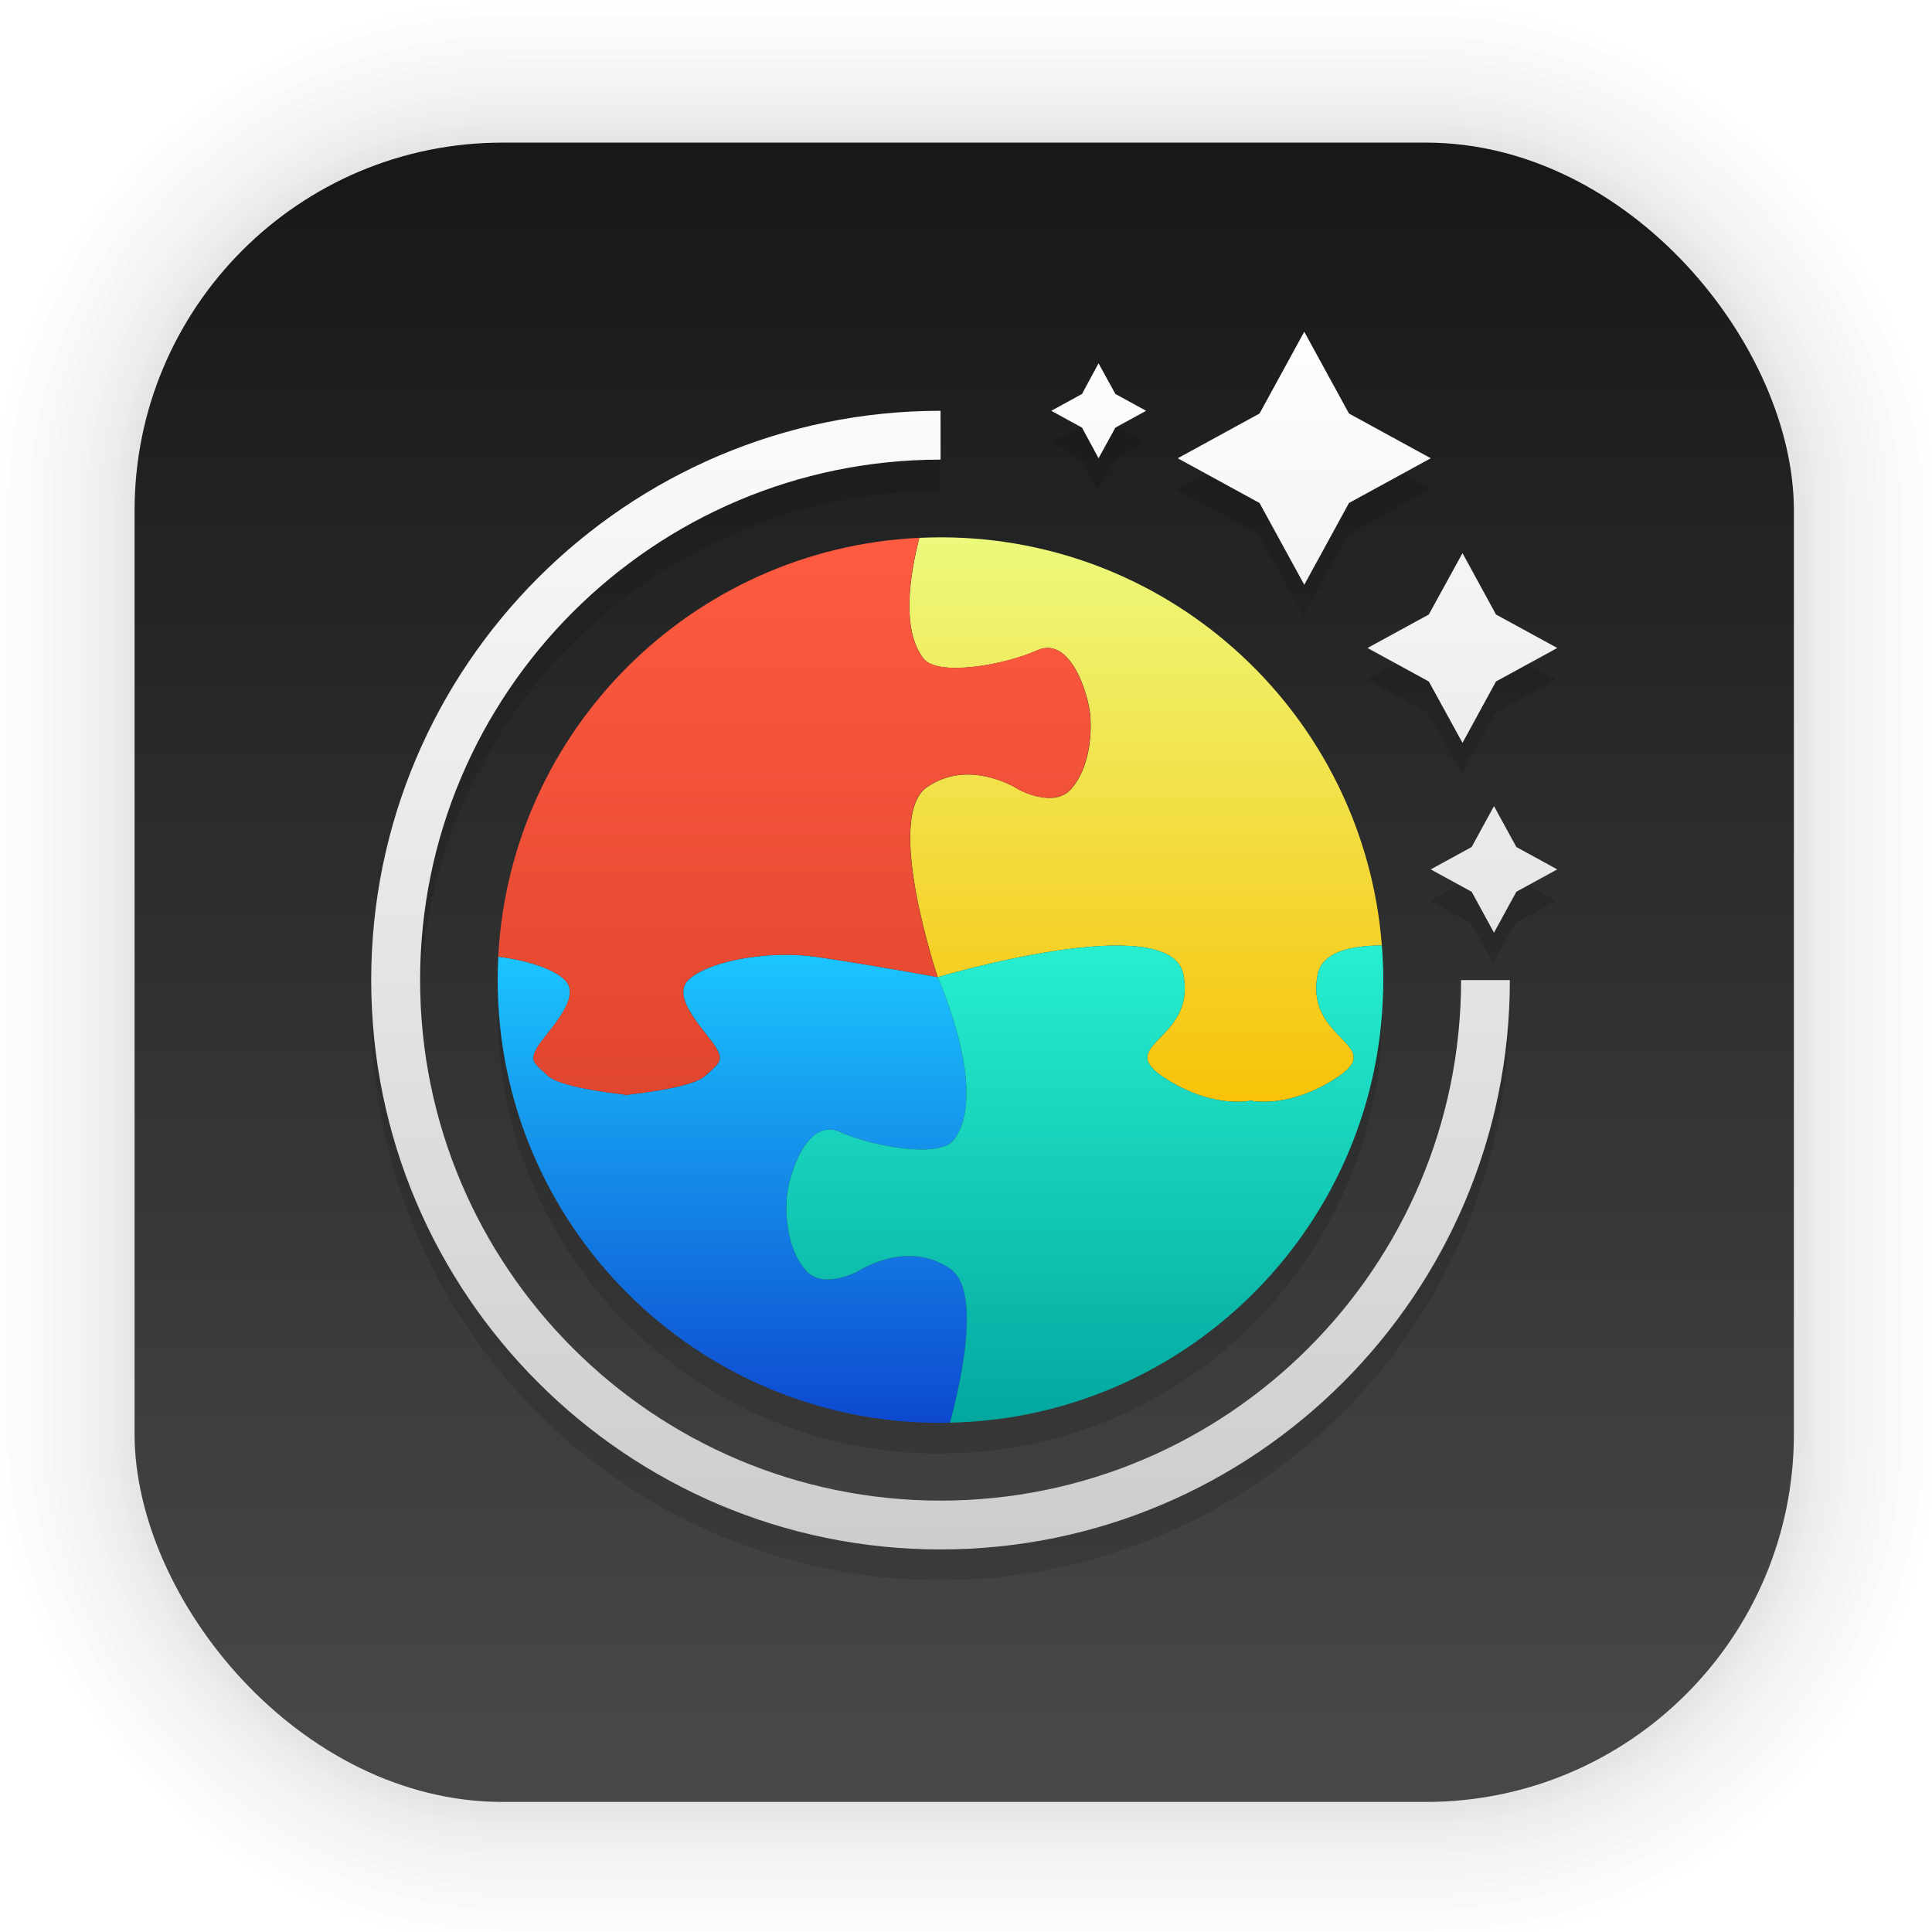 <?xml version="1.0" encoding="UTF-8" standalone="no"?>
<svg
   xmlns:dc="http://purl.org/dc/elements/1.1/"
   xmlns:cc="http://creativecommons.org/ns#"
   xmlns:rdf="http://www.w3.org/1999/02/22-rdf-syntax-ns#"
   xmlns:svg="http://www.w3.org/2000/svg"
   xmlns="http://www.w3.org/2000/svg"
   xmlns:xlink="http://www.w3.org/1999/xlink"
   xmlns:sodipodi="http://sodipodi.sourceforge.net/DTD/sodipodi-0.dtd"
   xmlns:inkscape="http://www.inkscape.org/namespaces/inkscape"
   width="128"
   height="128"
   viewBox="0 0 33.867 33.867"
   version="1.1"
   id="svg2239"
   inkscape:version="1.0.1 (3bc2e813f5, 2020-09-07)"
   sodipodi:docname="photoflare.svg">
  <defs
     id="defs2233">
    <linearGradient
       inkscape:collect="always"
       xlink:href="#linearGradient4110"
       id="linearGradient4112"
       x1="14.722"
       y1="30.259"
       x2="14.722"
       y2="3.131"
       gradientUnits="userSpaceOnUse"
       gradientTransform="translate(0.064,0.015)" />
    <linearGradient
       inkscape:collect="always"
       id="linearGradient4110">
      <stop
         style="stop-color:#474747;stop-opacity:1"
         offset="0"
         id="stop4106" />
      <stop
         style="stop-color:#171819;stop-opacity:1"
         offset="1"
         id="stop4108" />
    </linearGradient>
    <filter
       id="filter881"
       x="-0.049"
       y="-0.047"
       width="1.097"
       height="1.095"
       color-interpolation-filters="sRGB">
      <feGaussianBlur
         stdDeviation="0.76"
         id="feGaussianBlur2" />
    </filter>
    <linearGradient
       id="linearGradient923"
       x1="33.19"
       x2="33.19"
       y1="50.47"
       y2="11.676"
       gradientUnits="userSpaceOnUse"
       gradientTransform="matrix(0.554,0,0,0.554,-0.867,-0.032)">
      <stop
         stop-color="#ccc"
         offset="0"
         id="stop25" />
      <stop
         stop-color="#fff"
         stop-opacity=".995"
         offset="1"
         id="stop27" />
    </linearGradient>
    <linearGradient
       id="linearGradient907"
       x1="23.688"
       x2="23.688"
       y1="45.978"
       y2="31.186"
       gradientUnits="userSpaceOnUse"
       gradientTransform="matrix(0.554,0,0,0.554,-0.867,-0.032)">
      <stop
         stop-color="#0077c2"
         offset="0"
         id="stop15"
         style="stop-color:#0d49cf;stop-opacity:1" />
      <stop
         stop-color="#1ba7ff"
         offset="1"
         id="stop17"
         style="stop-color:#1bc6ff;stop-opacity:1" />
    </linearGradient>
    <linearGradient
       id="linearGradient899"
       x1="37.2"
       x2="37.2"
       y1="36.124"
       y2="18.096"
       gradientUnits="userSpaceOnUse"
       gradientTransform="matrix(0.554,0,0,0.554,-0.867,-0.032)">
      <stop
         stop-color="#aad22d"
         offset="0"
         id="stop10"
         style="stop-color:#f8c207;stop-opacity:1" />
      <stop
         stop-color="#dbf97c"
         offset="1"
         id="stop12"
         style="stop-color:#edf97c;stop-opacity:1" />
    </linearGradient>
    <linearGradient
       id="linearGradient891"
       x1="26.678"
       x2="26.678"
       y1="35.381"
       y2="17.782"
       gradientUnits="userSpaceOnUse"
       gradientTransform="matrix(0.554,0,0,0.554,-0.867,-0.032)">
      <stop
         stop-color="#e14664"
         offset="0"
         id="stop5"
         style="stop-color:#e1462e;stop-opacity:1" />
      <stop
         stop-color="#ff5c7b"
         offset="1"
         id="stop7"
         style="stop-color:#ff5c41;stop-opacity:1" />
    </linearGradient>
    <linearGradient
       id="linearGradient915"
       x1="34.38"
       x2="34.38"
       y1="46.935"
       y2="30.814"
       gradientUnits="userSpaceOnUse"
       gradientTransform="matrix(0.554,0,0,0.554,-0.867,-0.032)">
      <stop
         stop-color="#1abda2"
         offset="0"
         id="stop20"
         style="stop-color:#00a39c;stop-opacity:1" />
      <stop
         stop-color="#27f1d1"
         stop-opacity=".996"
         offset="1"
         id="stop22" />
    </linearGradient>
  </defs>
  <sodipodi:namedview
     id="base"
     pagecolor="#ffffff"
     bordercolor="#666666"
     borderopacity="1.0"
     inkscape:pageopacity="0.0"
     inkscape:pageshadow="2"
     inkscape:zoom="0.49497475"
     inkscape:cx="-517.1842"
     inkscape:cy="55.728209"
     inkscape:document-units="mm"
     inkscape:current-layer="layer1"
     inkscape:document-rotation="0"
     showgrid="false"
     units="px"
     inkscape:window-width="1514"
     inkscape:window-height="941"
     inkscape:window-x="50"
     inkscape:window-y="27"
     inkscape:window-maximized="0" />
  <g
     inkscape:label="Capa 1"
     inkscape:groupmode="layer"
     id="layer1">
    <g
       style="opacity:0.295"
       transform="matrix(0.976,0,0,0.976,-65.786,-37.222)"
       id="g1702">
      <rect
         ry="6.61"
         rx="6.61"
         y="40.71"
         x="69.84"
         height="29.811"
         width="29.811"
         id="rect1634"
         style="fill:none;fill-opacity:1;stroke:#000000;stroke-width:0.1;stroke-linecap:round;stroke-linejoin:round;stroke-miterlimit:4;stroke-dasharray:none;stroke-opacity:0.02" />
      <rect
         style="fill:none;fill-opacity:1;stroke:#000000;stroke-width:0.2;stroke-linecap:round;stroke-linejoin:round;stroke-miterlimit:4;stroke-dasharray:none;stroke-opacity:0.02"
         id="rect1638"
         width="29.811"
         height="29.811"
         x="69.84"
         y="40.71"
         rx="6.61"
         ry="6.61" />
      <rect
         ry="6.61"
         rx="6.61"
         y="40.71"
         x="69.84"
         height="29.811"
         width="29.811"
         id="rect1640"
         style="fill:none;fill-opacity:1;stroke:#000000;stroke-width:0.3;stroke-linecap:round;stroke-linejoin:round;stroke-miterlimit:4;stroke-dasharray:none;stroke-opacity:0.02" />
      <rect
         style="fill:none;fill-opacity:1;stroke:#000000;stroke-width:0.4;stroke-linecap:round;stroke-linejoin:round;stroke-miterlimit:4;stroke-dasharray:none;stroke-opacity:0.02"
         id="rect1642"
         width="29.811"
         height="29.811"
         x="69.84"
         y="40.71"
         rx="6.61"
         ry="6.61" />
      <rect
         ry="6.61"
         rx="6.61"
         y="40.71"
         x="69.84"
         height="29.811"
         width="29.811"
         id="rect1644"
         style="fill:none;fill-opacity:1;stroke:#000000;stroke-width:0.5;stroke-linecap:round;stroke-linejoin:round;stroke-miterlimit:4;stroke-dasharray:none;stroke-opacity:0.02" />
      <rect
         style="fill:none;fill-opacity:1;stroke:#000000;stroke-width:0.6;stroke-linecap:round;stroke-linejoin:round;stroke-miterlimit:4;stroke-dasharray:none;stroke-opacity:0.02"
         id="rect1646"
         width="29.811"
         height="29.811"
         x="69.84"
         y="40.71"
         rx="6.61"
         ry="6.61" />
      <rect
         ry="6.61"
         rx="6.61"
         y="40.71"
         x="69.84"
         height="29.811"
         width="29.811"
         id="rect1648"
         style="fill:none;fill-opacity:1;stroke:#000000;stroke-width:0.7;stroke-linecap:round;stroke-linejoin:round;stroke-miterlimit:4;stroke-dasharray:none;stroke-opacity:0.02" />
      <rect
         style="fill:none;fill-opacity:1;stroke:#000000;stroke-width:0.8;stroke-linecap:round;stroke-linejoin:round;stroke-miterlimit:4;stroke-dasharray:none;stroke-opacity:0.02"
         id="rect1650"
         width="29.811"
         height="29.811"
         x="69.84"
         y="40.71"
         rx="6.61"
         ry="6.61" />
      <rect
         ry="6.61"
         rx="6.61"
         y="40.71"
         x="69.84"
         height="29.811"
         width="29.811"
         id="rect1652"
         style="fill:none;fill-opacity:1;stroke:#000000;stroke-width:1;stroke-linecap:round;stroke-linejoin:round;stroke-miterlimit:4;stroke-dasharray:none;stroke-opacity:0.02" />
      <rect
         style="fill:none;fill-opacity:1;stroke:#000000;stroke-width:1.2;stroke-linecap:round;stroke-linejoin:round;stroke-miterlimit:4;stroke-dasharray:none;stroke-opacity:0.02"
         id="rect1654"
         width="29.811"
         height="29.811"
         x="69.84"
         y="40.71"
         rx="6.61"
         ry="6.61" />
      <rect
         ry="6.61"
         rx="6.61"
         y="40.71"
         x="69.84"
         height="29.811"
         width="29.811"
         id="rect1656"
         style="fill:none;fill-opacity:1;stroke:#000000;stroke-width:1.4;stroke-linecap:round;stroke-linejoin:round;stroke-miterlimit:4;stroke-dasharray:none;stroke-opacity:0.02" />
      <rect
         style="fill:none;fill-opacity:1;stroke:#000000;stroke-width:1.6;stroke-linecap:round;stroke-linejoin:round;stroke-miterlimit:4;stroke-dasharray:none;stroke-opacity:0.02"
         id="rect1658"
         width="29.811"
         height="29.811"
         x="69.84"
         y="40.71"
         rx="6.61"
         ry="6.61" />
      <rect
         ry="6.61"
         rx="6.61"
         y="40.71"
         x="69.84"
         height="29.811"
         width="29.811"
         id="rect1660"
         style="fill:none;fill-opacity:1;stroke:#000000;stroke-width:1.8;stroke-linecap:round;stroke-linejoin:round;stroke-miterlimit:4;stroke-dasharray:none;stroke-opacity:0.02" />
      <rect
         style="fill:none;fill-opacity:1;stroke:#000000;stroke-width:2;stroke-linecap:round;stroke-linejoin:round;stroke-miterlimit:4;stroke-dasharray:none;stroke-opacity:0.02"
         id="rect1662"
         width="29.811"
         height="29.811"
         x="69.84"
         y="40.71"
         rx="6.61"
         ry="6.61" />
      <rect
         ry="6.61"
         rx="6.61"
         y="40.71"
         x="69.84"
         height="29.811"
         width="29.811"
         id="rect1664"
         style="fill:none;fill-opacity:1;stroke:#000000;stroke-width:2.2;stroke-linecap:round;stroke-linejoin:round;stroke-miterlimit:4;stroke-dasharray:none;stroke-opacity:0.02" />
      <rect
         style="fill:none;fill-opacity:1;stroke:#000000;stroke-width:2.6;stroke-linecap:round;stroke-linejoin:round;stroke-miterlimit:4;stroke-dasharray:none;stroke-opacity:0.02"
         id="rect1666"
         width="29.811"
         height="29.811"
         x="69.84"
         y="40.71"
         rx="6.61"
         ry="6.61" />
      <rect
         ry="6.61"
         rx="6.61"
         y="40.71"
         x="69.84"
         height="29.811"
         width="29.811"
         id="rect1668"
         style="fill:none;fill-opacity:1;stroke:#000000;stroke-width:3;stroke-linecap:round;stroke-linejoin:round;stroke-miterlimit:4;stroke-dasharray:none;stroke-opacity:0.02" />
      <rect
         style="fill:none;fill-opacity:1;stroke:#000000;stroke-width:3.4;stroke-linecap:round;stroke-linejoin:round;stroke-miterlimit:4;stroke-dasharray:none;stroke-opacity:0.02"
         id="rect1670"
         width="29.811"
         height="29.811"
         x="69.84"
         y="40.71"
         rx="6.61"
         ry="6.61" />
      <rect
         ry="6.61"
         rx="6.61"
         y="40.71"
         x="69.84"
         height="29.811"
         width="29.811"
         id="rect1672"
         style="fill:none;fill-opacity:1;stroke:#000000;stroke-width:3.8;stroke-linecap:round;stroke-linejoin:round;stroke-miterlimit:4;stroke-dasharray:none;stroke-opacity:0.02" />
      <rect
         style="fill:none;fill-opacity:1;stroke:#000000;stroke-width:4.2;stroke-linecap:round;stroke-linejoin:round;stroke-miterlimit:4;stroke-dasharray:none;stroke-opacity:0.02"
         id="rect1674"
         width="29.811"
         height="29.811"
         x="69.84"
         y="40.71"
         rx="6.61"
         ry="6.61" />
      <rect
         ry="6.61"
         rx="6.61"
         y="40.71"
         x="69.84"
         height="29.811"
         width="29.811"
         id="rect1676"
         style="fill:none;fill-opacity:1;stroke:#000000;stroke-width:4.6;stroke-linecap:round;stroke-linejoin:round;stroke-miterlimit:4;stroke-dasharray:none;stroke-opacity:0.02" />
      <rect
         style="fill:none;fill-opacity:1;stroke:#000000;stroke-width:5;stroke-linecap:round;stroke-linejoin:round;stroke-miterlimit:4;stroke-dasharray:none;stroke-opacity:0.02"
         id="rect1678"
         width="29.811"
         height="29.811"
         x="69.84"
         y="40.71"
         rx="6.61"
         ry="6.61" />
    </g>
    <rect
       style="fill:url(#linearGradient4112);fill-opacity:1;stroke-width:2.688;stroke-linecap:round;stroke-linejoin:round"
       id="rect910"
       width="29.087"
       height="29.087"
       x="2.359"
       y="2.5"
       rx="6.449"
       ry="6.449" />
    <g
       id="g925"
       transform="translate(-0.388,-0.528)">
      <path
         d="m 31.324,1.824 -1.414,2.586 -2.586,1.414 2.586,1.414 1.414,2.586 1.414,-2.586 2.586,-1.414 -2.586,-1.414 z m -6.504,1 -0.523,0.969 -0.973,0.531 0.973,0.531 0.523,0.969 0.531,-0.969 0.973,-0.531 -0.973,-0.531 z m -4.996,1.5 c -9.925,0 -18,8.075 -18,18 0,9.925 8.075,18 18,18 9.925,0 18,-8.075 18,-18 h -1.543 c 0,9.075 -7.381,16.457 -16.457,16.457 -9.076,0 -16.457,-7.381 -16.457,-16.457 0,-9.076 7.381,-16.457 16.457,-16.457 z m 0,4 c -0.224,0 -0.449,0.007 -0.67,0.018 -7.175,0.339 -12.937,6.077 -13.311,13.242 -0.013,0.245 -0.02,0.492 -0.02,0.74 0,7.732 6.268,14 14,14 0.101,0 0.202,-0.006 0.303,-0.008 7.592,-0.161 13.697,-6.362 13.697,-13.992 0,-0.37 -0.019,-0.735 -0.047,-1.098 -0.56,-7.219 -6.591,-12.902 -13.953,-12.902 z m 16.504,0.5 -1.066,1.941 -1.938,1.059 1.938,1.059 1.066,1.941 1.059,-1.941 1.938,-1.059 -1.938,-1.059 z m 0.996,8 -0.707,1.293 -1.293,0.707 1.293,0.707 0.707,1.293 0.707,-1.293 1.293,-0.707 -1.293,-0.707 z m -30.764,4.885 c 0.449,0.103 0.831,0.242 1.103,0.4 -0.273,-0.159 -0.655,-0.298 -1.103,-0.4 z m 1.525,1.156 c -0.034,0.154 -0.116,0.317 -0.213,0.48 0.097,-0.163 0.179,-0.326 0.213,-0.48 z m 9.135,8.662 c 0,0 -0.275,0.151 -0.619,0.223 0.343,-0.072 0.619,-0.223 0.619,-0.223 z"
         filter="url(#filter881)"
         opacity="0.35"
         id="path41"
         transform="matrix(0.554,0,0,0.554,5.884,5.887)" />
      <path
         d="m 23.251,6.343 -0.784,1.434 -1.434,0.784 1.434,0.784 0.784,1.434 0.784,-1.434 1.434,-0.784 -1.434,-0.784 z m -3.606,0.554 -0.29,0.537 -0.539,0.295 0.539,0.295 0.29,0.537 0.295,-0.537 0.539,-0.295 -0.539,-0.295 z m -2.77,0.832 c -5.503,0 -9.98,4.477 -9.98,9.98 0,5.503 4.477,9.98 9.98,9.98 5.503,0 9.98,-4.477 9.98,-9.98 h -0.855 c 0,5.032 -4.092,9.124 -9.124,9.124 -5.032,0 -9.124,-4.092 -9.124,-9.124 0,-5.032 4.092,-9.124 9.124,-9.124 z m 9.15,2.495 -0.591,1.076 -1.074,0.587 1.074,0.587 0.591,1.076 0.587,-1.076 1.074,-0.587 -1.074,-0.587 z m 0.552,4.435 -0.392,0.717 -0.717,0.392 0.717,0.392 0.392,0.717 0.392,-0.717 0.717,-0.392 -0.717,-0.392 z"
         fill="url(#linearGradient923)"
         id="path43"
         style="fill:url(#linearGradient923);stroke-width:0.554" />
      <path
         d="m 16.825,17.657 c 0,0 -1.105,-0.204 -2.079,-0.349 -0.974,-0.145 -2.039,0.105 -2.312,0.422 -0.273,0.316 0.36,0.916 0.502,1.156 0.142,0.24 0.065,0.273 -0.185,0.502 -0.209,0.191 -1.06,0.296 -1.335,0.326 v 0.009 c 0,0 -0.016,-0.002 -0.043,-0.004 -0.027,0.003 -0.043,0.004 -0.043,0.004 v -0.009 C 11.054,19.683 10.203,19.578 9.994,19.387 9.743,19.158 9.667,19.125 9.808,18.885 9.95,18.645 10.583,18.046 10.31,17.729 10.143,17.536 9.68,17.368 9.123,17.299 c -0.007,0.136 -0.011,0.273 -0.011,0.41 0,4.287 3.475,7.762 7.762,7.762 0.056,0 0.112,-0.003 0.168,-0.004 0.23,-0.86 0.53,-2.334 0.003,-2.699 -0.756,-0.523 -1.614,0.044 -1.614,0.044 0,0 -0.611,0.334 -0.916,-0.014 -0.305,-0.349 -0.364,-0.902 -0.335,-1.279 0.029,-0.378 0.349,-1.41 0.931,-1.149 0.582,0.262 1.742,0.463 1.992,0.145 0.64,-0.814 -0.278,-2.858 -0.278,-2.858"
         fill="url(#linearGradient907)"
         id="path45"
         style="fill:url(#linearGradient907);stroke-width:0.554" />
      <path
         d="m 16.825,17.657 c 0,0 4.073,-1.213 4.306,-0.05 0.233,1.163 -1.221,1.221 -0.349,1.803 0.692,0.461 1.272,0.447 1.484,0.421 v -0.014 c 0,0 0.016,0.004 0.043,0.008 0.027,-0.004 0.043,-0.008 0.043,-0.008 v 0.014 c 0.211,0.026 0.792,0.04 1.484,-0.421 0.872,-0.582 -0.582,-0.64 -0.349,-1.803 0.075,-0.374 0.535,-0.503 1.124,-0.506 -0.311,-4.002 -3.654,-7.154 -7.736,-7.154 -0.124,0 -0.248,0.004 -0.371,0.009 -0.172,0.67 -0.315,1.621 0.074,2.117 0.25,0.318 1.41,0.116 1.992,-0.145 0.582,-0.262 0.902,0.771 0.931,1.149 0.029,0.378 -0.029,0.931 -0.334,1.28 -0.305,0.349 -0.916,0.014 -0.916,0.014 0,0 -0.858,-0.567 -1.614,-0.044 -0.756,0.523 0.189,3.33 0.189,3.33"
         fill="url(#linearGradient899)"
         id="path47"
         style="fill:url(#linearGradient899);stroke-width:0.554" />
      <path
         d="m 9.808,18.885 c -0.142,0.24 -0.065,0.273 0.185,0.502 0.209,0.191 1.06,0.296 1.335,0.326 v 0.009 c 0,0 0.016,-0.002 0.043,-0.004 0.027,0.003 0.043,0.004 0.043,0.004 v -0.009 c 0.275,-0.029 1.125,-0.134 1.335,-0.326 0.251,-0.229 0.327,-0.262 0.185,-0.502 -0.142,-0.24 -0.774,-0.84 -0.502,-1.156 0.273,-0.316 1.338,-0.567 2.312,-0.422 0.974,0.145 2.079,0.349 2.079,0.349 0,0 -0.945,-2.806 -0.189,-3.33 0.756,-0.523 1.614,0.044 1.614,0.044 0,0 0.611,0.334 0.916,-0.014 0.305,-0.349 0.363,-0.902 0.334,-1.28 -0.029,-0.378 -0.349,-1.41 -0.93,-1.149 -0.582,0.262 -1.742,0.463 -1.992,0.145 -0.389,-0.495 -0.246,-1.446 -0.074,-2.116 -3.978,0.187 -7.173,3.369 -7.38,7.342 0.557,0.069 1.02,0.237 1.187,0.43 0.273,0.316 -0.36,0.916 -0.502,1.156"
         fill="url(#linearGradient891)"
         id="path49"
         style="fill:url(#linearGradient891);stroke-width:0.554" />
      <path
         d="m 24.637,17.709 c 0,-0.205 -0.01,-0.407 -0.026,-0.608 -0.589,0.003 -1.049,0.132 -1.124,0.506 -0.233,1.163 1.221,1.221 0.349,1.803 -0.692,0.461 -1.272,0.447 -1.484,0.421 v -0.014 c 0,0 -0.016,0.004 -0.043,0.008 -0.027,-0.005 -0.043,-0.008 -0.043,-0.008 v 0.014 c -0.211,0.026 -0.792,0.04 -1.484,-0.421 -0.872,-0.582 0.582,-0.64 0.349,-1.803 -0.233,-1.163 -4.306,0.05 -4.306,0.05 0,0 0.918,2.044 0.278,2.858 -0.25,0.318 -1.41,0.116 -1.992,-0.145 -0.582,-0.262 -0.902,0.771 -0.931,1.149 -0.029,0.378 0.029,0.931 0.334,1.279 0.305,0.349 0.916,0.014 0.916,0.014 0,0 0.858,-0.567 1.614,-0.044 0.527,0.365 0.227,1.839 -0.003,2.699 4.209,-0.089 7.595,-3.527 7.595,-7.758"
         fill="url(#linearGradient915)"
         id="path51"
         style="fill:url(#linearGradient915);stroke-width:0.554" />
    </g>
  </g>
</svg>

